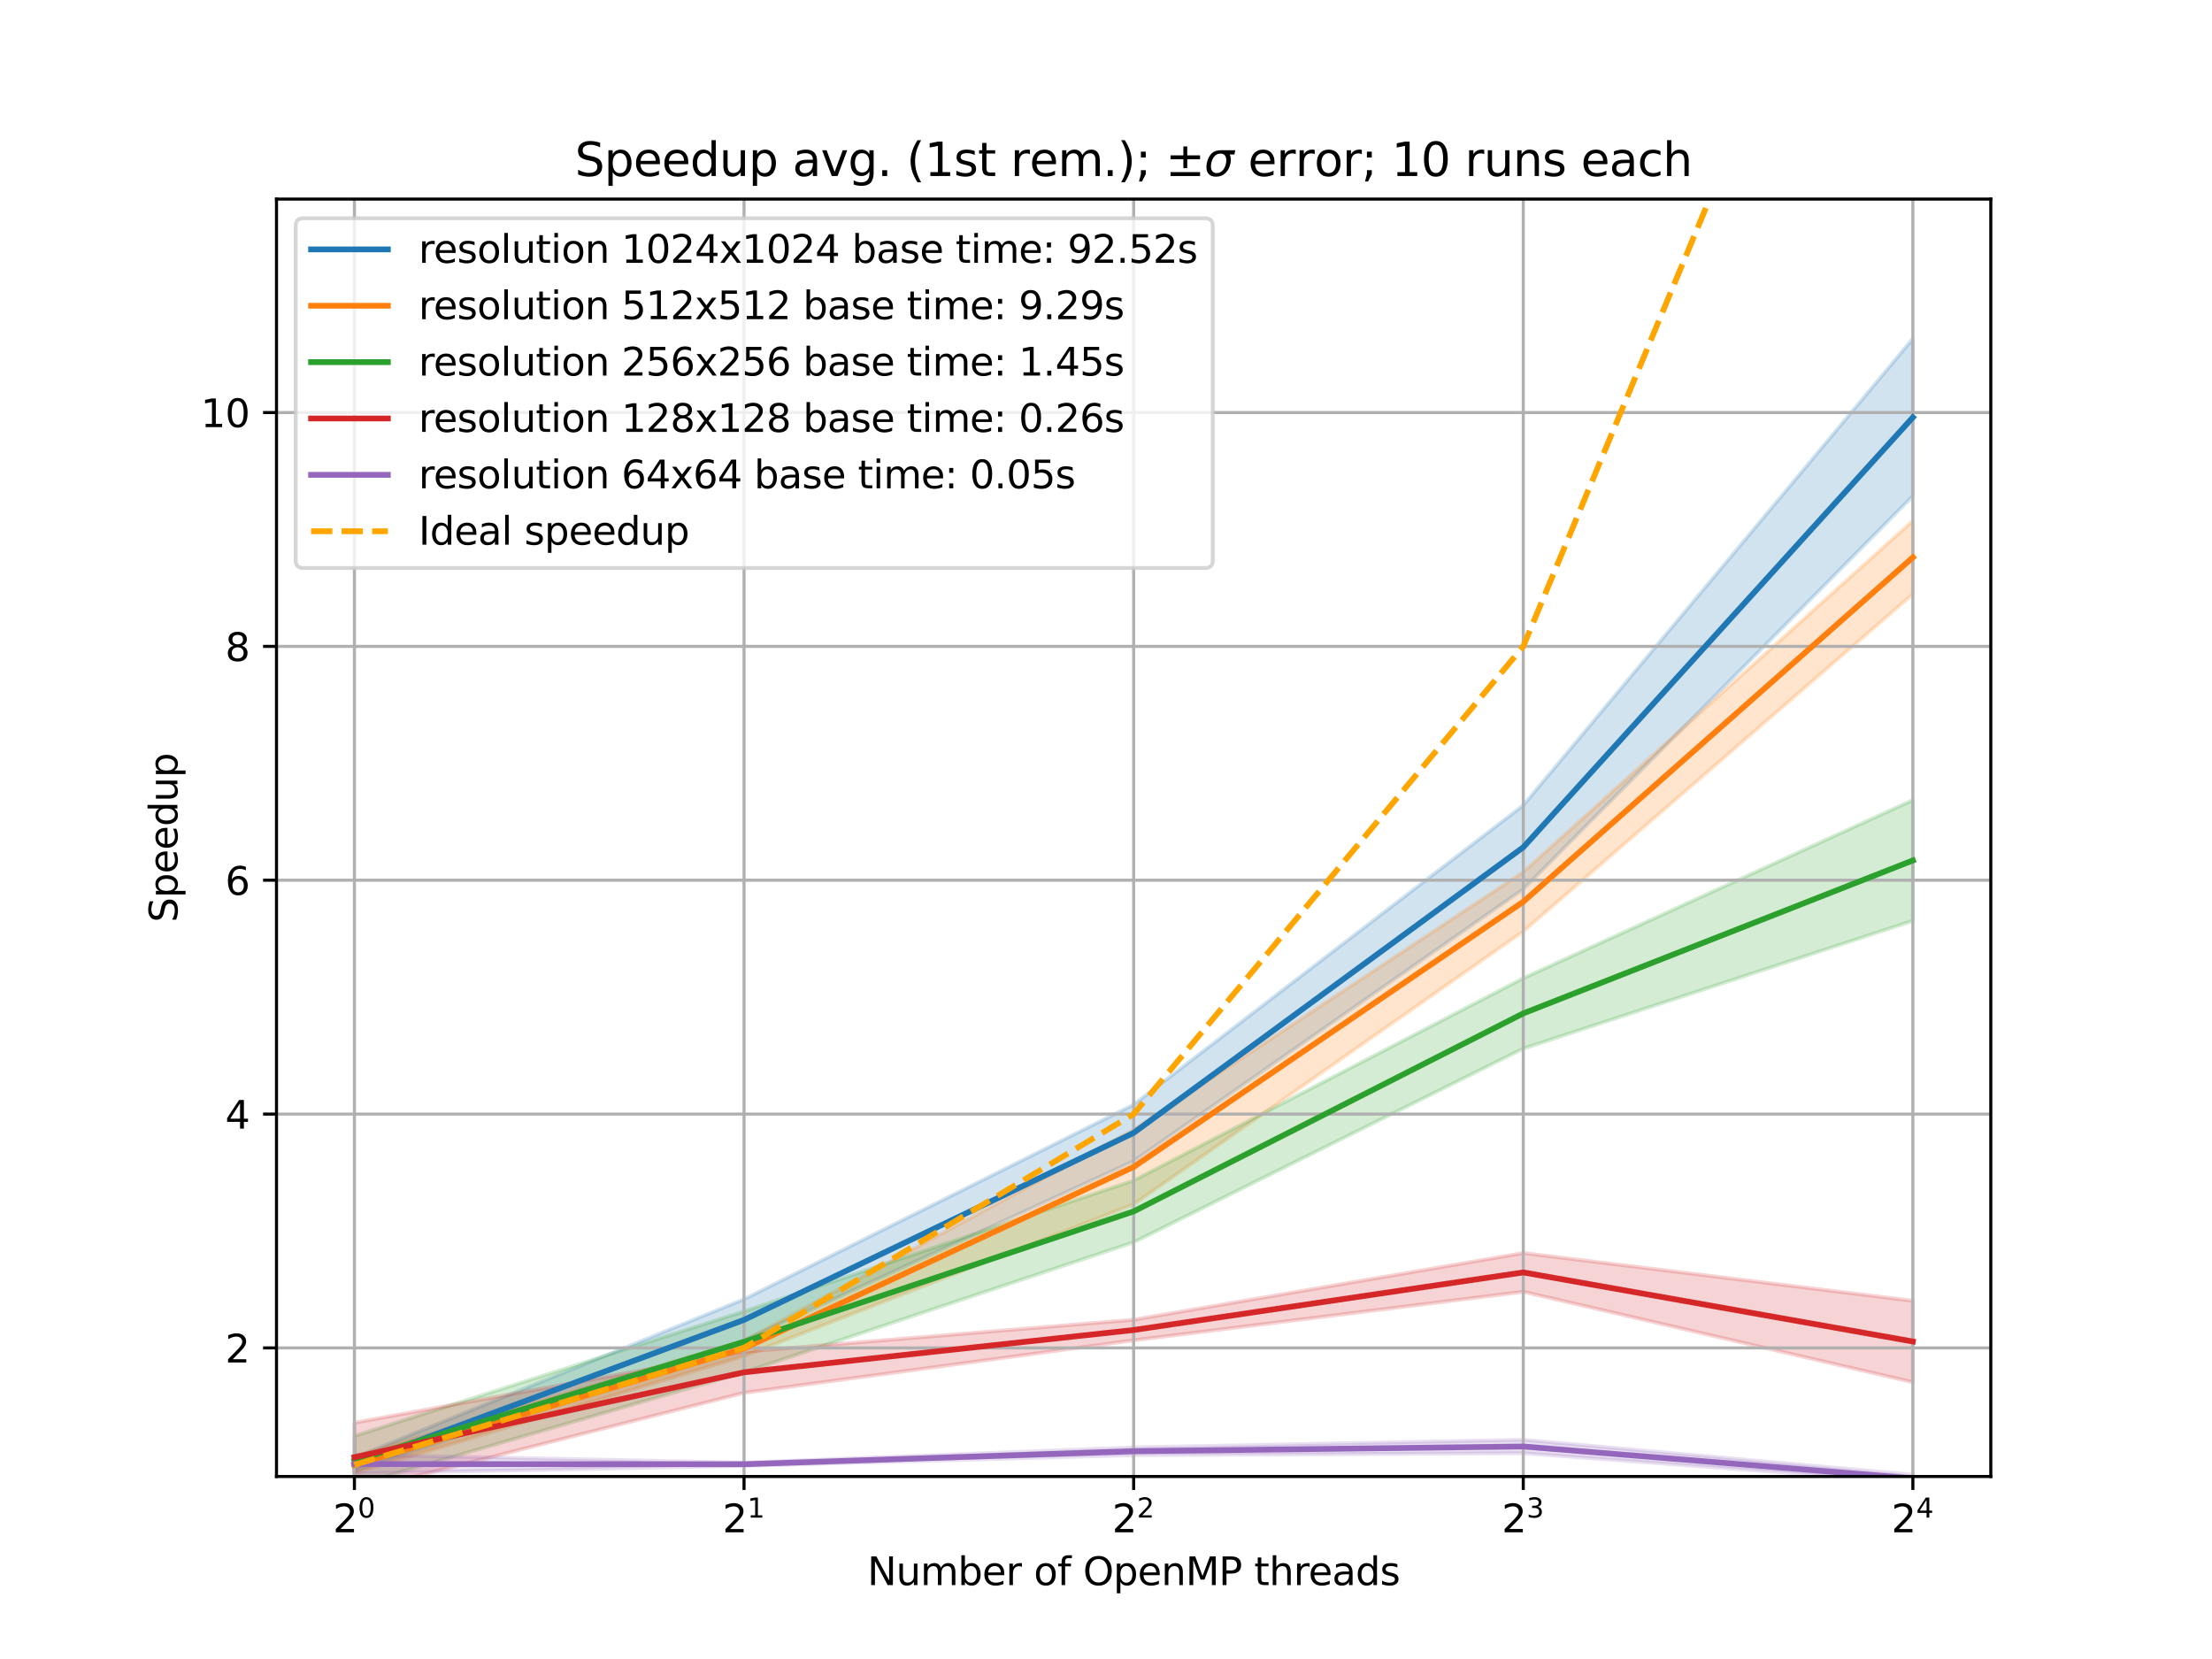 <?xml version="1.0" encoding="utf-8" standalone="no"?>
<!DOCTYPE svg PUBLIC "-//W3C//DTD SVG 1.1//EN"
  "http://www.w3.org/Graphics/SVG/1.1/DTD/svg11.dtd">
<svg xmlns:xlink="http://www.w3.org/1999/xlink" width="576pt" height="432pt" viewBox="0 0 576 432" xmlns="http://www.w3.org/2000/svg" version="1.1">
 <defs>
  <style type="text/css">*{stroke-linejoin: round; stroke-linecap: butt}</style>
 </defs>
 <g id="figure_1">
  <g id="patch_1">
   <path d="M 0 432 
L 576 432 
L 576 0 
L 0 0 
z
" style="fill: #ffffff"/>
  </g>
  <g id="axes_1">
   <g id="patch_2">
    <path d="M 72 384.48 
L 518.4 384.48 
L 518.4 51.84 
L 72 51.84 
z
" style="fill: #ffffff"/>
   </g>
   <g id="PolyCollection_1">
    <defs>
     <path id="m0094fcc109" d="M 92.291 -52.402 
L 92.291 -48.948 
L 193.745 -82.939 
L 295.2 -129.647 
L 396.655 -200.444 
L 498.109 -302.844 
L 498.109 -343.809 
L 498.109 -343.809 
L 396.655 -222.299 
L 295.2 -144.364 
L 193.745 -93.679 
L 92.291 -52.402 
z
" style="stroke: #1f77b4; stroke-opacity: 0.2"/>
    </defs>
    <g clip-path="url(#p07ee99c562)">
     <use xlink:href="#m0094fcc109" x="0" y="432" style="fill: #1f77b4; fill-opacity: 0.2; stroke: #1f77b4; stroke-opacity: 0.2"/>
    </g>
   </g>
   <g id="PolyCollection_2">
    <defs>
     <path id="m2d05395b5a" d="M 92.291 -52.741 
L 92.291 -48.386 
L 193.745 -78.892 
L 295.2 -118.406 
L 396.655 -189.445 
L 498.109 -277.29 
L 498.109 -296.446 
L 498.109 -296.446 
L 396.655 -204.922 
L 295.2 -137.867 
L 193.745 -82.892 
L 92.291 -52.741 
z
" style="stroke: #ff7f0e; stroke-opacity: 0.2"/>
    </defs>
    <g clip-path="url(#p07ee99c562)">
     <use xlink:href="#m2d05395b5a" x="0" y="432" style="fill: #ff7f0e; fill-opacity: 0.2; stroke: #ff7f0e; stroke-opacity: 0.2"/>
    </g>
   </g>
   <g id="PolyCollection_3">
    <defs>
     <path id="m587b6c80f5" d="M 92.291 -58.07 
L 92.291 -45.232 
L 193.745 -74.672 
L 295.2 -108.513 
L 396.655 -158.951 
L 498.109 -192.227 
L 498.109 -223.673 
L 498.109 -223.673 
L 396.655 -177.274 
L 295.2 -124.59 
L 193.745 -90.527 
L 92.291 -58.07 
z
" style="stroke: #2ca02c; stroke-opacity: 0.2"/>
    </defs>
    <g clip-path="url(#p07ee99c562)">
     <use xlink:href="#m587b6c80f5" x="0" y="432" style="fill: #2ca02c; fill-opacity: 0.2; stroke: #2ca02c; stroke-opacity: 0.2"/>
    </g>
   </g>
   <g id="PolyCollection_4">
    <defs>
     <path id="m437c828486" d="M 92.291 -61.529 
L 92.291 -43.555 
L 193.745 -69.305 
L 295.2 -82.992 
L 396.655 -95.623 
L 498.109 -72.07 
L 498.109 -93.278 
L 498.109 -93.278 
L 396.655 -105.714 
L 295.2 -88.348 
L 193.745 -80.011 
L 92.291 -61.529 
z
" style="stroke: #d62728; stroke-opacity: 0.2"/>
    </defs>
    <g clip-path="url(#p07ee99c562)">
     <use xlink:href="#m437c828486" x="0" y="432" style="fill: #d62728; fill-opacity: 0.2; stroke: #d62728; stroke-opacity: 0.2"/>
    </g>
   </g>
   <g id="PolyCollection_5">
    <defs>
     <path id="m199cfd8d45" d="M 92.291 -53.222 
L 92.291 -48.304 
L 193.745 -50.305 
L 295.2 -53.093 
L 396.655 -53.605 
L 498.109 -46.058 
L 498.109 -47.999 
L 498.109 -47.999 
L 396.655 -57.074 
L 295.2 -55.118 
L 193.745 -51.13 
L 92.291 -53.222 
z
" style="stroke: #9467bd; stroke-opacity: 0.2"/>
    </defs>
    <g clip-path="url(#p07ee99c562)">
     <use xlink:href="#m199cfd8d45" x="0" y="432" style="fill: #9467bd; fill-opacity: 0.2; stroke: #9467bd; stroke-opacity: 0.2"/>
    </g>
   </g>
   <g id="matplotlib.axis_1">
    <g id="xtick_1">
     <g id="line2d_1">
      <path d="M 92.291 384.48 
L 92.291 51.84 
" clip-path="url(#p07ee99c562)" style="fill: none; stroke: #b0b0b0; stroke-width: 0.8; stroke-linecap: square"/>
     </g>
     <g id="line2d_2">
      <defs>
       <path id="m488329c666" d="M 0 0 
L 0 3.5 
" style="stroke: #000000; stroke-width: 0.8"/>
      </defs>
      <g>
       <use xlink:href="#m488329c666" x="92.291" y="384.48" style="stroke: #000000; stroke-width: 0.8"/>
      </g>
     </g>
     <g id="text_1">
      <!-- $\mathdefault{2^{0}}$ -->
      <g transform="translate(86.691 399.078) scale(0.1 -0.1)">
       <defs>
        <path id="DejaVuSans-32" d="M 1228 531 
L 3431 531 
L 3431 0 
L 469 0 
L 469 531 
Q 828 903 1448 1529 
Q 2069 2156 2228 2338 
Q 2531 2678 2651 2914 
Q 2772 3150 2772 3378 
Q 2772 3750 2511 3984 
Q 2250 4219 1831 4219 
Q 1534 4219 1204 4116 
Q 875 4013 500 3803 
L 500 4441 
Q 881 4594 1212 4672 
Q 1544 4750 1819 4750 
Q 2544 4750 2975 4387 
Q 3406 4025 3406 3419 
Q 3406 3131 3298 2873 
Q 3191 2616 2906 2266 
Q 2828 2175 2409 1742 
Q 1991 1309 1228 531 
z
" transform="scale(0.016)"/>
        <path id="DejaVuSans-30" d="M 2034 4250 
Q 1547 4250 1301 3770 
Q 1056 3291 1056 2328 
Q 1056 1369 1301 889 
Q 1547 409 2034 409 
Q 2525 409 2770 889 
Q 3016 1369 3016 2328 
Q 3016 3291 2770 3770 
Q 2525 4250 2034 4250 
z
M 2034 4750 
Q 2819 4750 3233 4129 
Q 3647 3509 3647 2328 
Q 3647 1150 3233 529 
Q 2819 -91 2034 -91 
Q 1250 -91 836 529 
Q 422 1150 422 2328 
Q 422 3509 836 4129 
Q 1250 4750 2034 4750 
z
" transform="scale(0.016)"/>
       </defs>
       <use xlink:href="#DejaVuSans-32" transform="translate(0 0.766)"/>
       <use xlink:href="#DejaVuSans-30" transform="translate(64.58 39.047) scale(0.7)"/>
      </g>
     </g>
    </g>
    <g id="xtick_2">
     <g id="line2d_3">
      <path d="M 193.745 384.48 
L 193.745 51.84 
" clip-path="url(#p07ee99c562)" style="fill: none; stroke: #b0b0b0; stroke-width: 0.8; stroke-linecap: square"/>
     </g>
     <g id="line2d_4">
      <g>
       <use xlink:href="#m488329c666" x="193.745" y="384.48" style="stroke: #000000; stroke-width: 0.8"/>
      </g>
     </g>
     <g id="text_2">
      <!-- $\mathdefault{2^{1}}$ -->
      <g transform="translate(188.145 399.078) scale(0.1 -0.1)">
       <defs>
        <path id="DejaVuSans-31" d="M 794 531 
L 1825 531 
L 1825 4091 
L 703 3866 
L 703 4441 
L 1819 4666 
L 2450 4666 
L 2450 531 
L 3481 531 
L 3481 0 
L 794 0 
L 794 531 
z
" transform="scale(0.016)"/>
       </defs>
       <use xlink:href="#DejaVuSans-32" transform="translate(0 0.684)"/>
       <use xlink:href="#DejaVuSans-31" transform="translate(64.58 38.966) scale(0.7)"/>
      </g>
     </g>
    </g>
    <g id="xtick_3">
     <g id="line2d_5">
      <path d="M 295.2 384.48 
L 295.2 51.84 
" clip-path="url(#p07ee99c562)" style="fill: none; stroke: #b0b0b0; stroke-width: 0.8; stroke-linecap: square"/>
     </g>
     <g id="line2d_6">
      <g>
       <use xlink:href="#m488329c666" x="295.2" y="384.48" style="stroke: #000000; stroke-width: 0.8"/>
      </g>
     </g>
     <g id="text_3">
      <!-- $\mathdefault{2^{2}}$ -->
      <g transform="translate(289.6 399.078) scale(0.1 -0.1)">
       <use xlink:href="#DejaVuSans-32" transform="translate(0 0.766)"/>
       <use xlink:href="#DejaVuSans-32" transform="translate(64.58 39.047) scale(0.7)"/>
      </g>
     </g>
    </g>
    <g id="xtick_4">
     <g id="line2d_7">
      <path d="M 396.655 384.48 
L 396.655 51.84 
" clip-path="url(#p07ee99c562)" style="fill: none; stroke: #b0b0b0; stroke-width: 0.8; stroke-linecap: square"/>
     </g>
     <g id="line2d_8">
      <g>
       <use xlink:href="#m488329c666" x="396.655" y="384.48" style="stroke: #000000; stroke-width: 0.8"/>
      </g>
     </g>
     <g id="text_4">
      <!-- $\mathdefault{2^{3}}$ -->
      <g transform="translate(391.055 399.078) scale(0.1 -0.1)">
       <defs>
        <path id="DejaVuSans-33" d="M 2597 2516 
Q 3050 2419 3304 2112 
Q 3559 1806 3559 1356 
Q 3559 666 3084 287 
Q 2609 -91 1734 -91 
Q 1441 -91 1130 -33 
Q 819 25 488 141 
L 488 750 
Q 750 597 1062 519 
Q 1375 441 1716 441 
Q 2309 441 2620 675 
Q 2931 909 2931 1356 
Q 2931 1769 2642 2001 
Q 2353 2234 1838 2234 
L 1294 2234 
L 1294 2753 
L 1863 2753 
Q 2328 2753 2575 2939 
Q 2822 3125 2822 3475 
Q 2822 3834 2567 4026 
Q 2313 4219 1838 4219 
Q 1578 4219 1281 4162 
Q 984 4106 628 3988 
L 628 4550 
Q 988 4650 1302 4700 
Q 1616 4750 1894 4750 
Q 2613 4750 3031 4423 
Q 3450 4097 3450 3541 
Q 3450 3153 3228 2886 
Q 3006 2619 2597 2516 
z
" transform="scale(0.016)"/>
       </defs>
       <use xlink:href="#DejaVuSans-32" transform="translate(0 0.766)"/>
       <use xlink:href="#DejaVuSans-33" transform="translate(64.58 39.047) scale(0.7)"/>
      </g>
     </g>
    </g>
    <g id="xtick_5">
     <g id="line2d_9">
      <path d="M 498.109 384.48 
L 498.109 51.84 
" clip-path="url(#p07ee99c562)" style="fill: none; stroke: #b0b0b0; stroke-width: 0.8; stroke-linecap: square"/>
     </g>
     <g id="line2d_10">
      <g>
       <use xlink:href="#m488329c666" x="498.109" y="384.48" style="stroke: #000000; stroke-width: 0.8"/>
      </g>
     </g>
     <g id="text_5">
      <!-- $\mathdefault{2^{4}}$ -->
      <g transform="translate(492.509 399.078) scale(0.1 -0.1)">
       <defs>
        <path id="DejaVuSans-34" d="M 2419 4116 
L 825 1625 
L 2419 1625 
L 2419 4116 
z
M 2253 4666 
L 3047 4666 
L 3047 1625 
L 3713 1625 
L 3713 1100 
L 3047 1100 
L 3047 0 
L 2419 0 
L 2419 1100 
L 313 1100 
L 313 1709 
L 2253 4666 
z
" transform="scale(0.016)"/>
       </defs>
       <use xlink:href="#DejaVuSans-32" transform="translate(0 0.684)"/>
       <use xlink:href="#DejaVuSans-34" transform="translate(64.58 38.966) scale(0.7)"/>
      </g>
     </g>
    </g>
    <g id="text_6">
     <!-- Number of OpenMP threads -->
     <g transform="translate(225.852 412.757) scale(0.1 -0.1)">
      <defs>
       <path id="DejaVuSans-4e" d="M 628 4666 
L 1478 4666 
L 3547 763 
L 3547 4666 
L 4159 4666 
L 4159 0 
L 3309 0 
L 1241 3903 
L 1241 0 
L 628 0 
L 628 4666 
z
" transform="scale(0.016)"/>
       <path id="DejaVuSans-75" d="M 544 1381 
L 544 3500 
L 1119 3500 
L 1119 1403 
Q 1119 906 1312 657 
Q 1506 409 1894 409 
Q 2359 409 2629 706 
Q 2900 1003 2900 1516 
L 2900 3500 
L 3475 3500 
L 3475 0 
L 2900 0 
L 2900 538 
Q 2691 219 2414 64 
Q 2138 -91 1772 -91 
Q 1169 -91 856 284 
Q 544 659 544 1381 
z
M 1991 3584 
L 1991 3584 
z
" transform="scale(0.016)"/>
       <path id="DejaVuSans-6d" d="M 3328 2828 
Q 3544 3216 3844 3400 
Q 4144 3584 4550 3584 
Q 5097 3584 5394 3201 
Q 5691 2819 5691 2113 
L 5691 0 
L 5113 0 
L 5113 2094 
Q 5113 2597 4934 2840 
Q 4756 3084 4391 3084 
Q 3944 3084 3684 2787 
Q 3425 2491 3425 1978 
L 3425 0 
L 2847 0 
L 2847 2094 
Q 2847 2600 2669 2842 
Q 2491 3084 2119 3084 
Q 1678 3084 1418 2786 
Q 1159 2488 1159 1978 
L 1159 0 
L 581 0 
L 581 3500 
L 1159 3500 
L 1159 2956 
Q 1356 3278 1631 3431 
Q 1906 3584 2284 3584 
Q 2666 3584 2933 3390 
Q 3200 3197 3328 2828 
z
" transform="scale(0.016)"/>
       <path id="DejaVuSans-62" d="M 3116 1747 
Q 3116 2381 2855 2742 
Q 2594 3103 2138 3103 
Q 1681 3103 1420 2742 
Q 1159 2381 1159 1747 
Q 1159 1113 1420 752 
Q 1681 391 2138 391 
Q 2594 391 2855 752 
Q 3116 1113 3116 1747 
z
M 1159 2969 
Q 1341 3281 1617 3432 
Q 1894 3584 2278 3584 
Q 2916 3584 3314 3078 
Q 3713 2572 3713 1747 
Q 3713 922 3314 415 
Q 2916 -91 2278 -91 
Q 1894 -91 1617 61 
Q 1341 213 1159 525 
L 1159 0 
L 581 0 
L 581 4863 
L 1159 4863 
L 1159 2969 
z
" transform="scale(0.016)"/>
       <path id="DejaVuSans-65" d="M 3597 1894 
L 3597 1613 
L 953 1613 
Q 991 1019 1311 708 
Q 1631 397 2203 397 
Q 2534 397 2845 478 
Q 3156 559 3463 722 
L 3463 178 
Q 3153 47 2828 -22 
Q 2503 -91 2169 -91 
Q 1331 -91 842 396 
Q 353 884 353 1716 
Q 353 2575 817 3079 
Q 1281 3584 2069 3584 
Q 2775 3584 3186 3129 
Q 3597 2675 3597 1894 
z
M 3022 2063 
Q 3016 2534 2758 2815 
Q 2500 3097 2075 3097 
Q 1594 3097 1305 2825 
Q 1016 2553 972 2059 
L 3022 2063 
z
" transform="scale(0.016)"/>
       <path id="DejaVuSans-72" d="M 2631 2963 
Q 2534 3019 2420 3045 
Q 2306 3072 2169 3072 
Q 1681 3072 1420 2755 
Q 1159 2438 1159 1844 
L 1159 0 
L 581 0 
L 581 3500 
L 1159 3500 
L 1159 2956 
Q 1341 3275 1631 3429 
Q 1922 3584 2338 3584 
Q 2397 3584 2469 3576 
Q 2541 3569 2628 3553 
L 2631 2963 
z
" transform="scale(0.016)"/>
       <path id="DejaVuSans-20" transform="scale(0.016)"/>
       <path id="DejaVuSans-6f" d="M 1959 3097 
Q 1497 3097 1228 2736 
Q 959 2375 959 1747 
Q 959 1119 1226 758 
Q 1494 397 1959 397 
Q 2419 397 2687 759 
Q 2956 1122 2956 1747 
Q 2956 2369 2687 2733 
Q 2419 3097 1959 3097 
z
M 1959 3584 
Q 2709 3584 3137 3096 
Q 3566 2609 3566 1747 
Q 3566 888 3137 398 
Q 2709 -91 1959 -91 
Q 1206 -91 779 398 
Q 353 888 353 1747 
Q 353 2609 779 3096 
Q 1206 3584 1959 3584 
z
" transform="scale(0.016)"/>
       <path id="DejaVuSans-66" d="M 2375 4863 
L 2375 4384 
L 1825 4384 
Q 1516 4384 1395 4259 
Q 1275 4134 1275 3809 
L 1275 3500 
L 2222 3500 
L 2222 3053 
L 1275 3053 
L 1275 0 
L 697 0 
L 697 3053 
L 147 3053 
L 147 3500 
L 697 3500 
L 697 3744 
Q 697 4328 969 4595 
Q 1241 4863 1831 4863 
L 2375 4863 
z
" transform="scale(0.016)"/>
       <path id="DejaVuSans-4f" d="M 2522 4238 
Q 1834 4238 1429 3725 
Q 1025 3213 1025 2328 
Q 1025 1447 1429 934 
Q 1834 422 2522 422 
Q 3209 422 3611 934 
Q 4013 1447 4013 2328 
Q 4013 3213 3611 3725 
Q 3209 4238 2522 4238 
z
M 2522 4750 
Q 3503 4750 4090 4092 
Q 4678 3434 4678 2328 
Q 4678 1225 4090 567 
Q 3503 -91 2522 -91 
Q 1538 -91 948 565 
Q 359 1222 359 2328 
Q 359 3434 948 4092 
Q 1538 4750 2522 4750 
z
" transform="scale(0.016)"/>
       <path id="DejaVuSans-70" d="M 1159 525 
L 1159 -1331 
L 581 -1331 
L 581 3500 
L 1159 3500 
L 1159 2969 
Q 1341 3281 1617 3432 
Q 1894 3584 2278 3584 
Q 2916 3584 3314 3078 
Q 3713 2572 3713 1747 
Q 3713 922 3314 415 
Q 2916 -91 2278 -91 
Q 1894 -91 1617 61 
Q 1341 213 1159 525 
z
M 3116 1747 
Q 3116 2381 2855 2742 
Q 2594 3103 2138 3103 
Q 1681 3103 1420 2742 
Q 1159 2381 1159 1747 
Q 1159 1113 1420 752 
Q 1681 391 2138 391 
Q 2594 391 2855 752 
Q 3116 1113 3116 1747 
z
" transform="scale(0.016)"/>
       <path id="DejaVuSans-6e" d="M 3513 2113 
L 3513 0 
L 2938 0 
L 2938 2094 
Q 2938 2591 2744 2837 
Q 2550 3084 2163 3084 
Q 1697 3084 1428 2787 
Q 1159 2491 1159 1978 
L 1159 0 
L 581 0 
L 581 3500 
L 1159 3500 
L 1159 2956 
Q 1366 3272 1645 3428 
Q 1925 3584 2291 3584 
Q 2894 3584 3203 3211 
Q 3513 2838 3513 2113 
z
" transform="scale(0.016)"/>
       <path id="DejaVuSans-4d" d="M 628 4666 
L 1569 4666 
L 2759 1491 
L 3956 4666 
L 4897 4666 
L 4897 0 
L 4281 0 
L 4281 4097 
L 3078 897 
L 2444 897 
L 1241 4097 
L 1241 0 
L 628 0 
L 628 4666 
z
" transform="scale(0.016)"/>
       <path id="DejaVuSans-50" d="M 1259 4147 
L 1259 2394 
L 2053 2394 
Q 2494 2394 2734 2622 
Q 2975 2850 2975 3272 
Q 2975 3691 2734 3919 
Q 2494 4147 2053 4147 
L 1259 4147 
z
M 628 4666 
L 2053 4666 
Q 2838 4666 3239 4311 
Q 3641 3956 3641 3272 
Q 3641 2581 3239 2228 
Q 2838 1875 2053 1875 
L 1259 1875 
L 1259 0 
L 628 0 
L 628 4666 
z
" transform="scale(0.016)"/>
       <path id="DejaVuSans-74" d="M 1172 4494 
L 1172 3500 
L 2356 3500 
L 2356 3053 
L 1172 3053 
L 1172 1153 
Q 1172 725 1289 603 
Q 1406 481 1766 481 
L 2356 481 
L 2356 0 
L 1766 0 
Q 1100 0 847 248 
Q 594 497 594 1153 
L 594 3053 
L 172 3053 
L 172 3500 
L 594 3500 
L 594 4494 
L 1172 4494 
z
" transform="scale(0.016)"/>
       <path id="DejaVuSans-68" d="M 3513 2113 
L 3513 0 
L 2938 0 
L 2938 2094 
Q 2938 2591 2744 2837 
Q 2550 3084 2163 3084 
Q 1697 3084 1428 2787 
Q 1159 2491 1159 1978 
L 1159 0 
L 581 0 
L 581 4863 
L 1159 4863 
L 1159 2956 
Q 1366 3272 1645 3428 
Q 1925 3584 2291 3584 
Q 2894 3584 3203 3211 
Q 3513 2838 3513 2113 
z
" transform="scale(0.016)"/>
       <path id="DejaVuSans-61" d="M 2194 1759 
Q 1497 1759 1228 1600 
Q 959 1441 959 1056 
Q 959 750 1161 570 
Q 1363 391 1709 391 
Q 2188 391 2477 730 
Q 2766 1069 2766 1631 
L 2766 1759 
L 2194 1759 
z
M 3341 1997 
L 3341 0 
L 2766 0 
L 2766 531 
Q 2569 213 2275 61 
Q 1981 -91 1556 -91 
Q 1019 -91 701 211 
Q 384 513 384 1019 
Q 384 1609 779 1909 
Q 1175 2209 1959 2209 
L 2766 2209 
L 2766 2266 
Q 2766 2663 2505 2880 
Q 2244 3097 1772 3097 
Q 1472 3097 1187 3025 
Q 903 2953 641 2809 
L 641 3341 
Q 956 3463 1253 3523 
Q 1550 3584 1831 3584 
Q 2591 3584 2966 3190 
Q 3341 2797 3341 1997 
z
" transform="scale(0.016)"/>
       <path id="DejaVuSans-64" d="M 2906 2969 
L 2906 4863 
L 3481 4863 
L 3481 0 
L 2906 0 
L 2906 525 
Q 2725 213 2448 61 
Q 2172 -91 1784 -91 
Q 1150 -91 751 415 
Q 353 922 353 1747 
Q 353 2572 751 3078 
Q 1150 3584 1784 3584 
Q 2172 3584 2448 3432 
Q 2725 3281 2906 2969 
z
M 947 1747 
Q 947 1113 1208 752 
Q 1469 391 1925 391 
Q 2381 391 2643 752 
Q 2906 1113 2906 1747 
Q 2906 2381 2643 2742 
Q 2381 3103 1925 3103 
Q 1469 3103 1208 2742 
Q 947 2381 947 1747 
z
" transform="scale(0.016)"/>
       <path id="DejaVuSans-73" d="M 2834 3397 
L 2834 2853 
Q 2591 2978 2328 3040 
Q 2066 3103 1784 3103 
Q 1356 3103 1142 2972 
Q 928 2841 928 2578 
Q 928 2378 1081 2264 
Q 1234 2150 1697 2047 
L 1894 2003 
Q 2506 1872 2764 1633 
Q 3022 1394 3022 966 
Q 3022 478 2636 193 
Q 2250 -91 1575 -91 
Q 1294 -91 989 -36 
Q 684 19 347 128 
L 347 722 
Q 666 556 975 473 
Q 1284 391 1588 391 
Q 1994 391 2212 530 
Q 2431 669 2431 922 
Q 2431 1156 2273 1281 
Q 2116 1406 1581 1522 
L 1381 1569 
Q 847 1681 609 1914 
Q 372 2147 372 2553 
Q 372 3047 722 3315 
Q 1072 3584 1716 3584 
Q 2034 3584 2315 3537 
Q 2597 3491 2834 3397 
z
" transform="scale(0.016)"/>
      </defs>
      <use xlink:href="#DejaVuSans-4e"/>
      <use xlink:href="#DejaVuSans-75" x="74.805"/>
      <use xlink:href="#DejaVuSans-6d" x="138.184"/>
      <use xlink:href="#DejaVuSans-62" x="235.596"/>
      <use xlink:href="#DejaVuSans-65" x="299.072"/>
      <use xlink:href="#DejaVuSans-72" x="360.596"/>
      <use xlink:href="#DejaVuSans-20" x="401.709"/>
      <use xlink:href="#DejaVuSans-6f" x="433.496"/>
      <use xlink:href="#DejaVuSans-66" x="494.678"/>
      <use xlink:href="#DejaVuSans-20" x="529.883"/>
      <use xlink:href="#DejaVuSans-4f" x="561.67"/>
      <use xlink:href="#DejaVuSans-70" x="640.381"/>
      <use xlink:href="#DejaVuSans-65" x="703.857"/>
      <use xlink:href="#DejaVuSans-6e" x="765.381"/>
      <use xlink:href="#DejaVuSans-4d" x="828.76"/>
      <use xlink:href="#DejaVuSans-50" x="915.039"/>
      <use xlink:href="#DejaVuSans-20" x="975.342"/>
      <use xlink:href="#DejaVuSans-74" x="1007.129"/>
      <use xlink:href="#DejaVuSans-68" x="1046.338"/>
      <use xlink:href="#DejaVuSans-72" x="1109.717"/>
      <use xlink:href="#DejaVuSans-65" x="1148.58"/>
      <use xlink:href="#DejaVuSans-61" x="1210.104"/>
      <use xlink:href="#DejaVuSans-64" x="1271.383"/>
      <use xlink:href="#DejaVuSans-73" x="1334.859"/>
     </g>
    </g>
   </g>
   <g id="matplotlib.axis_2">
    <g id="ytick_1">
     <g id="line2d_11">
      <path d="M 72 350.99 
L 518.4 350.99 
" clip-path="url(#p07ee99c562)" style="fill: none; stroke: #b0b0b0; stroke-width: 0.8; stroke-linecap: square"/>
     </g>
     <g id="line2d_12">
      <defs>
       <path id="me200291a40" d="M 0 0 
L -3.5 0 
" style="stroke: #000000; stroke-width: 0.8"/>
      </defs>
      <g>
       <use xlink:href="#me200291a40" x="72" y="350.99" style="stroke: #000000; stroke-width: 0.8"/>
      </g>
     </g>
     <g id="text_7">
      <!-- 2 -->
      <g transform="translate(58.638 354.789) scale(0.1 -0.1)">
       <use xlink:href="#DejaVuSans-32"/>
      </g>
     </g>
    </g>
    <g id="ytick_2">
     <g id="line2d_13">
      <path d="M 72 290.099 
L 518.4 290.099 
" clip-path="url(#p07ee99c562)" style="fill: none; stroke: #b0b0b0; stroke-width: 0.8; stroke-linecap: square"/>
     </g>
     <g id="line2d_14">
      <g>
       <use xlink:href="#me200291a40" x="72" y="290.099" style="stroke: #000000; stroke-width: 0.8"/>
      </g>
     </g>
     <g id="text_8">
      <!-- 4 -->
      <g transform="translate(58.638 293.898) scale(0.1 -0.1)">
       <use xlink:href="#DejaVuSans-34"/>
      </g>
     </g>
    </g>
    <g id="ytick_3">
     <g id="line2d_15">
      <path d="M 72 229.208 
L 518.4 229.208 
" clip-path="url(#p07ee99c562)" style="fill: none; stroke: #b0b0b0; stroke-width: 0.8; stroke-linecap: square"/>
     </g>
     <g id="line2d_16">
      <g>
       <use xlink:href="#me200291a40" x="72" y="229.208" style="stroke: #000000; stroke-width: 0.8"/>
      </g>
     </g>
     <g id="text_9">
      <!-- 6 -->
      <g transform="translate(58.638 233.008) scale(0.1 -0.1)">
       <defs>
        <path id="DejaVuSans-36" d="M 2113 2584 
Q 1688 2584 1439 2293 
Q 1191 2003 1191 1497 
Q 1191 994 1439 701 
Q 1688 409 2113 409 
Q 2538 409 2786 701 
Q 3034 994 3034 1497 
Q 3034 2003 2786 2293 
Q 2538 2584 2113 2584 
z
M 3366 4563 
L 3366 3988 
Q 3128 4100 2886 4159 
Q 2644 4219 2406 4219 
Q 1781 4219 1451 3797 
Q 1122 3375 1075 2522 
Q 1259 2794 1537 2939 
Q 1816 3084 2150 3084 
Q 2853 3084 3261 2657 
Q 3669 2231 3669 1497 
Q 3669 778 3244 343 
Q 2819 -91 2113 -91 
Q 1303 -91 875 529 
Q 447 1150 447 2328 
Q 447 3434 972 4092 
Q 1497 4750 2381 4750 
Q 2619 4750 2861 4703 
Q 3103 4656 3366 4563 
z
" transform="scale(0.016)"/>
       </defs>
       <use xlink:href="#DejaVuSans-36"/>
      </g>
     </g>
    </g>
    <g id="ytick_4">
     <g id="line2d_17">
      <path d="M 72 168.318 
L 518.4 168.318 
" clip-path="url(#p07ee99c562)" style="fill: none; stroke: #b0b0b0; stroke-width: 0.8; stroke-linecap: square"/>
     </g>
     <g id="line2d_18">
      <g>
       <use xlink:href="#me200291a40" x="72" y="168.318" style="stroke: #000000; stroke-width: 0.8"/>
      </g>
     </g>
     <g id="text_10">
      <!-- 8 -->
      <g transform="translate(58.638 172.117) scale(0.1 -0.1)">
       <defs>
        <path id="DejaVuSans-38" d="M 2034 2216 
Q 1584 2216 1326 1975 
Q 1069 1734 1069 1313 
Q 1069 891 1326 650 
Q 1584 409 2034 409 
Q 2484 409 2743 651 
Q 3003 894 3003 1313 
Q 3003 1734 2745 1975 
Q 2488 2216 2034 2216 
z
M 1403 2484 
Q 997 2584 770 2862 
Q 544 3141 544 3541 
Q 544 4100 942 4425 
Q 1341 4750 2034 4750 
Q 2731 4750 3128 4425 
Q 3525 4100 3525 3541 
Q 3525 3141 3298 2862 
Q 3072 2584 2669 2484 
Q 3125 2378 3379 2068 
Q 3634 1759 3634 1313 
Q 3634 634 3220 271 
Q 2806 -91 2034 -91 
Q 1263 -91 848 271 
Q 434 634 434 1313 
Q 434 1759 690 2068 
Q 947 2378 1403 2484 
z
M 1172 3481 
Q 1172 3119 1398 2916 
Q 1625 2713 2034 2713 
Q 2441 2713 2670 2916 
Q 2900 3119 2900 3481 
Q 2900 3844 2670 4047 
Q 2441 4250 2034 4250 
Q 1625 4250 1398 4047 
Q 1172 3844 1172 3481 
z
" transform="scale(0.016)"/>
       </defs>
       <use xlink:href="#DejaVuSans-38"/>
      </g>
     </g>
    </g>
    <g id="ytick_5">
     <g id="line2d_19">
      <path d="M 72 107.427 
L 518.4 107.427 
" clip-path="url(#p07ee99c562)" style="fill: none; stroke: #b0b0b0; stroke-width: 0.8; stroke-linecap: square"/>
     </g>
     <g id="line2d_20">
      <g>
       <use xlink:href="#me200291a40" x="72" y="107.427" style="stroke: #000000; stroke-width: 0.8"/>
      </g>
     </g>
     <g id="text_11">
      <!-- 10 -->
      <g transform="translate(52.275 111.226) scale(0.1 -0.1)">
       <use xlink:href="#DejaVuSans-31"/>
       <use xlink:href="#DejaVuSans-30" x="63.623"/>
      </g>
     </g>
    </g>
    <g id="text_12">
     <!-- Speedup -->
     <g transform="translate(46.195 240.179) rotate(-90) scale(0.1 -0.1)">
      <defs>
       <path id="DejaVuSans-53" d="M 3425 4513 
L 3425 3897 
Q 3066 4069 2747 4153 
Q 2428 4238 2131 4238 
Q 1616 4238 1336 4038 
Q 1056 3838 1056 3469 
Q 1056 3159 1242 3001 
Q 1428 2844 1947 2747 
L 2328 2669 
Q 3034 2534 3370 2195 
Q 3706 1856 3706 1288 
Q 3706 609 3251 259 
Q 2797 -91 1919 -91 
Q 1588 -91 1214 -16 
Q 841 59 441 206 
L 441 856 
Q 825 641 1194 531 
Q 1563 422 1919 422 
Q 2459 422 2753 634 
Q 3047 847 3047 1241 
Q 3047 1584 2836 1778 
Q 2625 1972 2144 2069 
L 1759 2144 
Q 1053 2284 737 2584 
Q 422 2884 422 3419 
Q 422 4038 858 4394 
Q 1294 4750 2059 4750 
Q 2388 4750 2728 4690 
Q 3069 4631 3425 4513 
z
" transform="scale(0.016)"/>
      </defs>
      <use xlink:href="#DejaVuSans-53"/>
      <use xlink:href="#DejaVuSans-70" x="63.477"/>
      <use xlink:href="#DejaVuSans-65" x="126.953"/>
      <use xlink:href="#DejaVuSans-65" x="188.477"/>
      <use xlink:href="#DejaVuSans-64" x="250"/>
      <use xlink:href="#DejaVuSans-75" x="313.477"/>
      <use xlink:href="#DejaVuSans-70" x="376.855"/>
     </g>
    </g>
   </g>
   <g id="line2d_21">
    <path d="M 92.291 381.325 
L 193.745 343.691 
L 295.2 294.995 
L 396.655 220.629 
L 498.109 108.673 
" clip-path="url(#p07ee99c562)" style="fill: none; stroke: #1f77b4; stroke-width: 1.5; stroke-linecap: square"/>
   </g>
   <g id="line2d_22">
    <path d="M 92.291 381.437 
L 193.745 351.108 
L 295.2 303.863 
L 396.655 234.817 
L 498.109 145.132 
" clip-path="url(#p07ee99c562)" style="fill: none; stroke: #ff7f0e; stroke-width: 1.5; stroke-linecap: square"/>
   </g>
   <g id="line2d_23">
    <path d="M 92.291 380.349 
L 193.745 349.4 
L 295.2 315.448 
L 396.655 263.887 
L 498.109 224.05 
" clip-path="url(#p07ee99c562)" style="fill: none; stroke: #2ca02c; stroke-width: 1.5; stroke-linecap: square"/>
   </g>
   <g id="line2d_24">
    <path d="M 92.291 379.458 
L 193.745 357.342 
L 295.2 346.33 
L 396.655 331.332 
L 498.109 349.326 
" clip-path="url(#p07ee99c562)" style="fill: none; stroke: #d62728; stroke-width: 1.5; stroke-linecap: square"/>
   </g>
   <g id="line2d_25">
    <path d="M 92.291 381.237 
L 193.745 381.282 
L 295.2 377.894 
L 396.655 376.661 
L 498.109 384.971 
" clip-path="url(#p07ee99c562)" style="fill: none; stroke: #9467bd; stroke-width: 1.5; stroke-linecap: square"/>
   </g>
   <g id="line2d_26">
    <path d="M 92.291 381.435 
L 193.745 350.99 
L 295.2 290.099 
L 396.655 168.318 
L 467.183 -1 
" clip-path="url(#p07ee99c562)" style="fill: none; stroke-dasharray: 5.55,2.4; stroke-dashoffset: 0; stroke: #ffa500; stroke-width: 1.5"/>
   </g>
   <g id="patch_3">
    <path d="M 72 384.48 
L 72 51.84 
" style="fill: none; stroke: #000000; stroke-width: 0.8; stroke-linejoin: miter; stroke-linecap: square"/>
   </g>
   <g id="patch_4">
    <path d="M 518.4 384.48 
L 518.4 51.84 
" style="fill: none; stroke: #000000; stroke-width: 0.8; stroke-linejoin: miter; stroke-linecap: square"/>
   </g>
   <g id="patch_5">
    <path d="M 72 384.48 
L 518.4 384.48 
" style="fill: none; stroke: #000000; stroke-width: 0.8; stroke-linejoin: miter; stroke-linecap: square"/>
   </g>
   <g id="patch_6">
    <path d="M 72 51.84 
L 518.4 51.84 
" style="fill: none; stroke: #000000; stroke-width: 0.8; stroke-linejoin: miter; stroke-linecap: square"/>
   </g>
   <g id="text_13">
    <!-- Speedup avg. (1st rem.); $\pm\sigma$ error; 10 runs each -->
    <g transform="translate(149.7 45.84) scale(0.12 -0.12)">
     <defs>
      <path id="DejaVuSans-76" d="M 191 3500 
L 800 3500 
L 1894 563 
L 2988 3500 
L 3597 3500 
L 2284 0 
L 1503 0 
L 191 3500 
z
" transform="scale(0.016)"/>
      <path id="DejaVuSans-67" d="M 2906 1791 
Q 2906 2416 2648 2759 
Q 2391 3103 1925 3103 
Q 1463 3103 1205 2759 
Q 947 2416 947 1791 
Q 947 1169 1205 825 
Q 1463 481 1925 481 
Q 2391 481 2648 825 
Q 2906 1169 2906 1791 
z
M 3481 434 
Q 3481 -459 3084 -895 
Q 2688 -1331 1869 -1331 
Q 1566 -1331 1297 -1286 
Q 1028 -1241 775 -1147 
L 775 -588 
Q 1028 -725 1275 -790 
Q 1522 -856 1778 -856 
Q 2344 -856 2625 -561 
Q 2906 -266 2906 331 
L 2906 616 
Q 2728 306 2450 153 
Q 2172 0 1784 0 
Q 1141 0 747 490 
Q 353 981 353 1791 
Q 353 2603 747 3093 
Q 1141 3584 1784 3584 
Q 2172 3584 2450 3431 
Q 2728 3278 2906 2969 
L 2906 3500 
L 3481 3500 
L 3481 434 
z
" transform="scale(0.016)"/>
      <path id="DejaVuSans-2e" d="M 684 794 
L 1344 794 
L 1344 0 
L 684 0 
L 684 794 
z
" transform="scale(0.016)"/>
      <path id="DejaVuSans-28" d="M 1984 4856 
Q 1566 4138 1362 3434 
Q 1159 2731 1159 2009 
Q 1159 1288 1364 580 
Q 1569 -128 1984 -844 
L 1484 -844 
Q 1016 -109 783 600 
Q 550 1309 550 2009 
Q 550 2706 781 3412 
Q 1013 4119 1484 4856 
L 1984 4856 
z
" transform="scale(0.016)"/>
      <path id="DejaVuSans-29" d="M 513 4856 
L 1013 4856 
Q 1481 4119 1714 3412 
Q 1947 2706 1947 2009 
Q 1947 1309 1714 600 
Q 1481 -109 1013 -844 
L 513 -844 
Q 928 -128 1133 580 
Q 1338 1288 1338 2009 
Q 1338 2731 1133 3434 
Q 928 4138 513 4856 
z
" transform="scale(0.016)"/>
      <path id="DejaVuSans-3b" d="M 750 3309 
L 1409 3309 
L 1409 2516 
L 750 2516 
L 750 3309 
z
M 750 794 
L 1409 794 
L 1409 256 
L 897 -744 
L 494 -744 
L 750 256 
L 750 794 
z
" transform="scale(0.016)"/>
      <path id="DejaVuSans-b1" d="M 2944 4013 
L 2944 2803 
L 4684 2803 
L 4684 2272 
L 2944 2272 
L 2944 1063 
L 2419 1063 
L 2419 2272 
L 678 2272 
L 678 2803 
L 2419 2803 
L 2419 4013 
L 2944 4013 
z
M 678 531 
L 4684 531 
L 4684 0 
L 678 0 
L 678 531 
z
" transform="scale(0.016)"/>
      <path id="DejaVuSans-Oblique-3c3" d="M 2219 3044 
Q 1744 3044 1422 2700 
Q 1081 2341 969 1747 
Q 844 1119 1044 756 
Q 1241 397 1706 397 
Q 2166 397 2503 759 
Q 2844 1122 2966 1747 
Q 3075 2319 2881 2700 
Q 2700 3044 2219 3044 
z
M 2309 3503 
L 4219 3500 
L 4106 2925 
L 3463 2925 
Q 3706 2438 3575 1747 
Q 3406 888 2884 400 
Q 2359 -91 1609 -91 
Q 856 -91 525 400 
Q 194 888 363 1747 
Q 528 2609 1050 3097 
Q 1484 3503 2309 3503 
z
" transform="scale(0.016)"/>
      <path id="DejaVuSans-63" d="M 3122 3366 
L 3122 2828 
Q 2878 2963 2633 3030 
Q 2388 3097 2138 3097 
Q 1578 3097 1268 2742 
Q 959 2388 959 1747 
Q 959 1106 1268 751 
Q 1578 397 2138 397 
Q 2388 397 2633 464 
Q 2878 531 3122 666 
L 3122 134 
Q 2881 22 2623 -34 
Q 2366 -91 2075 -91 
Q 1284 -91 818 406 
Q 353 903 353 1747 
Q 353 2603 823 3093 
Q 1294 3584 2113 3584 
Q 2378 3584 2631 3529 
Q 2884 3475 3122 3366 
z
" transform="scale(0.016)"/>
     </defs>
     <use xlink:href="#DejaVuSans-53" transform="translate(0 0.016)"/>
     <use xlink:href="#DejaVuSans-70" transform="translate(63.477 0.016)"/>
     <use xlink:href="#DejaVuSans-65" transform="translate(126.953 0.016)"/>
     <use xlink:href="#DejaVuSans-65" transform="translate(188.477 0.016)"/>
     <use xlink:href="#DejaVuSans-64" transform="translate(250 0.016)"/>
     <use xlink:href="#DejaVuSans-75" transform="translate(313.477 0.016)"/>
     <use xlink:href="#DejaVuSans-70" transform="translate(376.855 0.016)"/>
     <use xlink:href="#DejaVuSans-20" transform="translate(440.332 0.016)"/>
     <use xlink:href="#DejaVuSans-61" transform="translate(472.119 0.016)"/>
     <use xlink:href="#DejaVuSans-76" transform="translate(533.398 0.016)"/>
     <use xlink:href="#DejaVuSans-67" transform="translate(592.578 0.016)"/>
     <use xlink:href="#DejaVuSans-2e" transform="translate(656.055 0.016)"/>
     <use xlink:href="#DejaVuSans-20" transform="translate(687.842 0.016)"/>
     <use xlink:href="#DejaVuSans-28" transform="translate(719.629 0.016)"/>
     <use xlink:href="#DejaVuSans-31" transform="translate(758.643 0.016)"/>
     <use xlink:href="#DejaVuSans-73" transform="translate(822.266 0.016)"/>
     <use xlink:href="#DejaVuSans-74" transform="translate(874.365 0.016)"/>
     <use xlink:href="#DejaVuSans-20" transform="translate(913.574 0.016)"/>
     <use xlink:href="#DejaVuSans-72" transform="translate(945.361 0.016)"/>
     <use xlink:href="#DejaVuSans-65" transform="translate(986.475 0.016)"/>
     <use xlink:href="#DejaVuSans-6d" transform="translate(1047.998 0.016)"/>
     <use xlink:href="#DejaVuSans-2e" transform="translate(1145.41 0.016)"/>
     <use xlink:href="#DejaVuSans-29" transform="translate(1177.197 0.016)"/>
     <use xlink:href="#DejaVuSans-3b" transform="translate(1216.211 0.016)"/>
     <use xlink:href="#DejaVuSans-20" transform="translate(1249.902 0.016)"/>
     <use xlink:href="#DejaVuSans-b1" transform="translate(1281.689 0.016)"/>
     <use xlink:href="#DejaVuSans-Oblique-3c3" transform="translate(1365.479 0.016)"/>
     <use xlink:href="#DejaVuSans-20" transform="translate(1428.857 0.016)"/>
     <use xlink:href="#DejaVuSans-65" transform="translate(1460.645 0.016)"/>
     <use xlink:href="#DejaVuSans-72" transform="translate(1522.168 0.016)"/>
     <use xlink:href="#DejaVuSans-72" transform="translate(1563.281 0.016)"/>
     <use xlink:href="#DejaVuSans-6f" transform="translate(1604.395 0.016)"/>
     <use xlink:href="#DejaVuSans-72" transform="translate(1665.576 0.016)"/>
     <use xlink:href="#DejaVuSans-3b" transform="translate(1706.689 0.016)"/>
     <use xlink:href="#DejaVuSans-20" transform="translate(1740.381 0.016)"/>
     <use xlink:href="#DejaVuSans-31" transform="translate(1772.168 0.016)"/>
     <use xlink:href="#DejaVuSans-30" transform="translate(1835.791 0.016)"/>
     <use xlink:href="#DejaVuSans-20" transform="translate(1899.414 0.016)"/>
     <use xlink:href="#DejaVuSans-72" transform="translate(1931.201 0.016)"/>
     <use xlink:href="#DejaVuSans-75" transform="translate(1972.314 0.016)"/>
     <use xlink:href="#DejaVuSans-6e" transform="translate(2035.693 0.016)"/>
     <use xlink:href="#DejaVuSans-73" transform="translate(2099.072 0.016)"/>
     <use xlink:href="#DejaVuSans-20" transform="translate(2151.172 0.016)"/>
     <use xlink:href="#DejaVuSans-65" transform="translate(2182.959 0.016)"/>
     <use xlink:href="#DejaVuSans-61" transform="translate(2244.482 0.016)"/>
     <use xlink:href="#DejaVuSans-63" transform="translate(2305.762 0.016)"/>
     <use xlink:href="#DejaVuSans-68" transform="translate(2360.742 0.016)"/>
    </g>
   </g>
   <g id="legend_1">
    <g id="patch_7">
     <path d="M 79 147.909 
L 313.806 147.909 
Q 315.806 147.909 315.806 145.909 
L 315.806 58.84 
Q 315.806 56.84 313.806 56.84 
L 79 56.84 
Q 77 56.84 77 58.84 
L 77 145.909 
Q 77 147.909 79 147.909 
z
" style="fill: #ffffff; opacity: 0.8; stroke: #cccccc; stroke-linejoin: miter"/>
    </g>
    <g id="line2d_27">
     <path d="M 81 64.938 
L 91 64.938 
L 101 64.938 
" style="fill: none; stroke: #1f77b4; stroke-width: 1.5; stroke-linecap: square"/>
    </g>
    <g id="text_14">
     <!-- resolution 1024x1024 base time: 92.52s -->
     <g transform="translate(109 68.438) scale(0.1 -0.1)">
      <defs>
       <path id="DejaVuSans-6c" d="M 603 4863 
L 1178 4863 
L 1178 0 
L 603 0 
L 603 4863 
z
" transform="scale(0.016)"/>
       <path id="DejaVuSans-69" d="M 603 3500 
L 1178 3500 
L 1178 0 
L 603 0 
L 603 3500 
z
M 603 4863 
L 1178 4863 
L 1178 4134 
L 603 4134 
L 603 4863 
z
" transform="scale(0.016)"/>
       <path id="DejaVuSans-78" d="M 3513 3500 
L 2247 1797 
L 3578 0 
L 2900 0 
L 1881 1375 
L 863 0 
L 184 0 
L 1544 1831 
L 300 3500 
L 978 3500 
L 1906 2253 
L 2834 3500 
L 3513 3500 
z
" transform="scale(0.016)"/>
       <path id="DejaVuSans-3a" d="M 750 794 
L 1409 794 
L 1409 0 
L 750 0 
L 750 794 
z
M 750 3309 
L 1409 3309 
L 1409 2516 
L 750 2516 
L 750 3309 
z
" transform="scale(0.016)"/>
       <path id="DejaVuSans-39" d="M 703 97 
L 703 672 
Q 941 559 1184 500 
Q 1428 441 1663 441 
Q 2288 441 2617 861 
Q 2947 1281 2994 2138 
Q 2813 1869 2534 1725 
Q 2256 1581 1919 1581 
Q 1219 1581 811 2004 
Q 403 2428 403 3163 
Q 403 3881 828 4315 
Q 1253 4750 1959 4750 
Q 2769 4750 3195 4129 
Q 3622 3509 3622 2328 
Q 3622 1225 3098 567 
Q 2575 -91 1691 -91 
Q 1453 -91 1209 -44 
Q 966 3 703 97 
z
M 1959 2075 
Q 2384 2075 2632 2365 
Q 2881 2656 2881 3163 
Q 2881 3666 2632 3958 
Q 2384 4250 1959 4250 
Q 1534 4250 1286 3958 
Q 1038 3666 1038 3163 
Q 1038 2656 1286 2365 
Q 1534 2075 1959 2075 
z
" transform="scale(0.016)"/>
       <path id="DejaVuSans-35" d="M 691 4666 
L 3169 4666 
L 3169 4134 
L 1269 4134 
L 1269 2991 
Q 1406 3038 1543 3061 
Q 1681 3084 1819 3084 
Q 2600 3084 3056 2656 
Q 3513 2228 3513 1497 
Q 3513 744 3044 326 
Q 2575 -91 1722 -91 
Q 1428 -91 1123 -41 
Q 819 9 494 109 
L 494 744 
Q 775 591 1075 516 
Q 1375 441 1709 441 
Q 2250 441 2565 725 
Q 2881 1009 2881 1497 
Q 2881 1984 2565 2268 
Q 2250 2553 1709 2553 
Q 1456 2553 1204 2497 
Q 953 2441 691 2322 
L 691 4666 
z
" transform="scale(0.016)"/>
      </defs>
      <use xlink:href="#DejaVuSans-72"/>
      <use xlink:href="#DejaVuSans-65" x="38.863"/>
      <use xlink:href="#DejaVuSans-73" x="100.387"/>
      <use xlink:href="#DejaVuSans-6f" x="152.486"/>
      <use xlink:href="#DejaVuSans-6c" x="213.668"/>
      <use xlink:href="#DejaVuSans-75" x="241.451"/>
      <use xlink:href="#DejaVuSans-74" x="304.83"/>
      <use xlink:href="#DejaVuSans-69" x="344.039"/>
      <use xlink:href="#DejaVuSans-6f" x="371.822"/>
      <use xlink:href="#DejaVuSans-6e" x="433.004"/>
      <use xlink:href="#DejaVuSans-20" x="496.383"/>
      <use xlink:href="#DejaVuSans-31" x="528.17"/>
      <use xlink:href="#DejaVuSans-30" x="591.793"/>
      <use xlink:href="#DejaVuSans-32" x="655.416"/>
      <use xlink:href="#DejaVuSans-34" x="719.039"/>
      <use xlink:href="#DejaVuSans-78" x="782.662"/>
      <use xlink:href="#DejaVuSans-31" x="841.842"/>
      <use xlink:href="#DejaVuSans-30" x="905.465"/>
      <use xlink:href="#DejaVuSans-32" x="969.088"/>
      <use xlink:href="#DejaVuSans-34" x="1032.711"/>
      <use xlink:href="#DejaVuSans-20" x="1096.334"/>
      <use xlink:href="#DejaVuSans-62" x="1128.121"/>
      <use xlink:href="#DejaVuSans-61" x="1191.598"/>
      <use xlink:href="#DejaVuSans-73" x="1252.877"/>
      <use xlink:href="#DejaVuSans-65" x="1304.977"/>
      <use xlink:href="#DejaVuSans-20" x="1366.5"/>
      <use xlink:href="#DejaVuSans-74" x="1398.287"/>
      <use xlink:href="#DejaVuSans-69" x="1437.496"/>
      <use xlink:href="#DejaVuSans-6d" x="1465.279"/>
      <use xlink:href="#DejaVuSans-65" x="1562.691"/>
      <use xlink:href="#DejaVuSans-3a" x="1624.215"/>
      <use xlink:href="#DejaVuSans-20" x="1657.906"/>
      <use xlink:href="#DejaVuSans-39" x="1689.693"/>
      <use xlink:href="#DejaVuSans-32" x="1753.316"/>
      <use xlink:href="#DejaVuSans-2e" x="1816.939"/>
      <use xlink:href="#DejaVuSans-35" x="1848.727"/>
      <use xlink:href="#DejaVuSans-32" x="1912.35"/>
      <use xlink:href="#DejaVuSans-73" x="1975.973"/>
     </g>
    </g>
    <g id="line2d_28">
     <path d="M 81 79.617 
L 91 79.617 
L 101 79.617 
" style="fill: none; stroke: #ff7f0e; stroke-width: 1.5; stroke-linecap: square"/>
    </g>
    <g id="text_15">
     <!-- resolution 512x512 base time: 9.29s -->
     <g transform="translate(109 83.117) scale(0.1 -0.1)">
      <use xlink:href="#DejaVuSans-72"/>
      <use xlink:href="#DejaVuSans-65" x="38.863"/>
      <use xlink:href="#DejaVuSans-73" x="100.387"/>
      <use xlink:href="#DejaVuSans-6f" x="152.486"/>
      <use xlink:href="#DejaVuSans-6c" x="213.668"/>
      <use xlink:href="#DejaVuSans-75" x="241.451"/>
      <use xlink:href="#DejaVuSans-74" x="304.83"/>
      <use xlink:href="#DejaVuSans-69" x="344.039"/>
      <use xlink:href="#DejaVuSans-6f" x="371.822"/>
      <use xlink:href="#DejaVuSans-6e" x="433.004"/>
      <use xlink:href="#DejaVuSans-20" x="496.383"/>
      <use xlink:href="#DejaVuSans-35" x="528.17"/>
      <use xlink:href="#DejaVuSans-31" x="591.793"/>
      <use xlink:href="#DejaVuSans-32" x="655.416"/>
      <use xlink:href="#DejaVuSans-78" x="719.039"/>
      <use xlink:href="#DejaVuSans-35" x="778.219"/>
      <use xlink:href="#DejaVuSans-31" x="841.842"/>
      <use xlink:href="#DejaVuSans-32" x="905.465"/>
      <use xlink:href="#DejaVuSans-20" x="969.088"/>
      <use xlink:href="#DejaVuSans-62" x="1000.875"/>
      <use xlink:href="#DejaVuSans-61" x="1064.352"/>
      <use xlink:href="#DejaVuSans-73" x="1125.631"/>
      <use xlink:href="#DejaVuSans-65" x="1177.73"/>
      <use xlink:href="#DejaVuSans-20" x="1239.254"/>
      <use xlink:href="#DejaVuSans-74" x="1271.041"/>
      <use xlink:href="#DejaVuSans-69" x="1310.25"/>
      <use xlink:href="#DejaVuSans-6d" x="1338.033"/>
      <use xlink:href="#DejaVuSans-65" x="1435.445"/>
      <use xlink:href="#DejaVuSans-3a" x="1496.969"/>
      <use xlink:href="#DejaVuSans-20" x="1530.66"/>
      <use xlink:href="#DejaVuSans-39" x="1562.447"/>
      <use xlink:href="#DejaVuSans-2e" x="1626.07"/>
      <use xlink:href="#DejaVuSans-32" x="1657.857"/>
      <use xlink:href="#DejaVuSans-39" x="1721.48"/>
      <use xlink:href="#DejaVuSans-73" x="1785.104"/>
     </g>
    </g>
    <g id="line2d_29">
     <path d="M 81 94.295 
L 91 94.295 
L 101 94.295 
" style="fill: none; stroke: #2ca02c; stroke-width: 1.5; stroke-linecap: square"/>
    </g>
    <g id="text_16">
     <!-- resolution 256x256 base time: 1.45s -->
     <g transform="translate(109 97.795) scale(0.1 -0.1)">
      <use xlink:href="#DejaVuSans-72"/>
      <use xlink:href="#DejaVuSans-65" x="38.863"/>
      <use xlink:href="#DejaVuSans-73" x="100.387"/>
      <use xlink:href="#DejaVuSans-6f" x="152.486"/>
      <use xlink:href="#DejaVuSans-6c" x="213.668"/>
      <use xlink:href="#DejaVuSans-75" x="241.451"/>
      <use xlink:href="#DejaVuSans-74" x="304.83"/>
      <use xlink:href="#DejaVuSans-69" x="344.039"/>
      <use xlink:href="#DejaVuSans-6f" x="371.822"/>
      <use xlink:href="#DejaVuSans-6e" x="433.004"/>
      <use xlink:href="#DejaVuSans-20" x="496.383"/>
      <use xlink:href="#DejaVuSans-32" x="528.17"/>
      <use xlink:href="#DejaVuSans-35" x="591.793"/>
      <use xlink:href="#DejaVuSans-36" x="655.416"/>
      <use xlink:href="#DejaVuSans-78" x="719.039"/>
      <use xlink:href="#DejaVuSans-32" x="778.219"/>
      <use xlink:href="#DejaVuSans-35" x="841.842"/>
      <use xlink:href="#DejaVuSans-36" x="905.465"/>
      <use xlink:href="#DejaVuSans-20" x="969.088"/>
      <use xlink:href="#DejaVuSans-62" x="1000.875"/>
      <use xlink:href="#DejaVuSans-61" x="1064.352"/>
      <use xlink:href="#DejaVuSans-73" x="1125.631"/>
      <use xlink:href="#DejaVuSans-65" x="1177.73"/>
      <use xlink:href="#DejaVuSans-20" x="1239.254"/>
      <use xlink:href="#DejaVuSans-74" x="1271.041"/>
      <use xlink:href="#DejaVuSans-69" x="1310.25"/>
      <use xlink:href="#DejaVuSans-6d" x="1338.033"/>
      <use xlink:href="#DejaVuSans-65" x="1435.445"/>
      <use xlink:href="#DejaVuSans-3a" x="1496.969"/>
      <use xlink:href="#DejaVuSans-20" x="1530.66"/>
      <use xlink:href="#DejaVuSans-31" x="1562.447"/>
      <use xlink:href="#DejaVuSans-2e" x="1626.07"/>
      <use xlink:href="#DejaVuSans-34" x="1657.857"/>
      <use xlink:href="#DejaVuSans-35" x="1721.48"/>
      <use xlink:href="#DejaVuSans-73" x="1785.104"/>
     </g>
    </g>
    <g id="line2d_30">
     <path d="M 81 108.973 
L 91 108.973 
L 101 108.973 
" style="fill: none; stroke: #d62728; stroke-width: 1.5; stroke-linecap: square"/>
    </g>
    <g id="text_17">
     <!-- resolution 128x128 base time: 0.26s -->
     <g transform="translate(109 112.473) scale(0.1 -0.1)">
      <use xlink:href="#DejaVuSans-72"/>
      <use xlink:href="#DejaVuSans-65" x="38.863"/>
      <use xlink:href="#DejaVuSans-73" x="100.387"/>
      <use xlink:href="#DejaVuSans-6f" x="152.486"/>
      <use xlink:href="#DejaVuSans-6c" x="213.668"/>
      <use xlink:href="#DejaVuSans-75" x="241.451"/>
      <use xlink:href="#DejaVuSans-74" x="304.83"/>
      <use xlink:href="#DejaVuSans-69" x="344.039"/>
      <use xlink:href="#DejaVuSans-6f" x="371.822"/>
      <use xlink:href="#DejaVuSans-6e" x="433.004"/>
      <use xlink:href="#DejaVuSans-20" x="496.383"/>
      <use xlink:href="#DejaVuSans-31" x="528.17"/>
      <use xlink:href="#DejaVuSans-32" x="591.793"/>
      <use xlink:href="#DejaVuSans-38" x="655.416"/>
      <use xlink:href="#DejaVuSans-78" x="719.039"/>
      <use xlink:href="#DejaVuSans-31" x="778.219"/>
      <use xlink:href="#DejaVuSans-32" x="841.842"/>
      <use xlink:href="#DejaVuSans-38" x="905.465"/>
      <use xlink:href="#DejaVuSans-20" x="969.088"/>
      <use xlink:href="#DejaVuSans-62" x="1000.875"/>
      <use xlink:href="#DejaVuSans-61" x="1064.352"/>
      <use xlink:href="#DejaVuSans-73" x="1125.631"/>
      <use xlink:href="#DejaVuSans-65" x="1177.73"/>
      <use xlink:href="#DejaVuSans-20" x="1239.254"/>
      <use xlink:href="#DejaVuSans-74" x="1271.041"/>
      <use xlink:href="#DejaVuSans-69" x="1310.25"/>
      <use xlink:href="#DejaVuSans-6d" x="1338.033"/>
      <use xlink:href="#DejaVuSans-65" x="1435.445"/>
      <use xlink:href="#DejaVuSans-3a" x="1496.969"/>
      <use xlink:href="#DejaVuSans-20" x="1530.66"/>
      <use xlink:href="#DejaVuSans-30" x="1562.447"/>
      <use xlink:href="#DejaVuSans-2e" x="1626.07"/>
      <use xlink:href="#DejaVuSans-32" x="1657.857"/>
      <use xlink:href="#DejaVuSans-36" x="1721.48"/>
      <use xlink:href="#DejaVuSans-73" x="1785.104"/>
     </g>
    </g>
    <g id="line2d_31">
     <path d="M 81 123.651 
L 91 123.651 
L 101 123.651 
" style="fill: none; stroke: #9467bd; stroke-width: 1.5; stroke-linecap: square"/>
    </g>
    <g id="text_18">
     <!-- resolution 64x64 base time: 0.05s -->
     <g transform="translate(109 127.151) scale(0.1 -0.1)">
      <use xlink:href="#DejaVuSans-72"/>
      <use xlink:href="#DejaVuSans-65" x="38.863"/>
      <use xlink:href="#DejaVuSans-73" x="100.387"/>
      <use xlink:href="#DejaVuSans-6f" x="152.486"/>
      <use xlink:href="#DejaVuSans-6c" x="213.668"/>
      <use xlink:href="#DejaVuSans-75" x="241.451"/>
      <use xlink:href="#DejaVuSans-74" x="304.83"/>
      <use xlink:href="#DejaVuSans-69" x="344.039"/>
      <use xlink:href="#DejaVuSans-6f" x="371.822"/>
      <use xlink:href="#DejaVuSans-6e" x="433.004"/>
      <use xlink:href="#DejaVuSans-20" x="496.383"/>
      <use xlink:href="#DejaVuSans-36" x="528.17"/>
      <use xlink:href="#DejaVuSans-34" x="591.793"/>
      <use xlink:href="#DejaVuSans-78" x="655.416"/>
      <use xlink:href="#DejaVuSans-36" x="714.596"/>
      <use xlink:href="#DejaVuSans-34" x="778.219"/>
      <use xlink:href="#DejaVuSans-20" x="841.842"/>
      <use xlink:href="#DejaVuSans-62" x="873.629"/>
      <use xlink:href="#DejaVuSans-61" x="937.105"/>
      <use xlink:href="#DejaVuSans-73" x="998.385"/>
      <use xlink:href="#DejaVuSans-65" x="1050.484"/>
      <use xlink:href="#DejaVuSans-20" x="1112.008"/>
      <use xlink:href="#DejaVuSans-74" x="1143.795"/>
      <use xlink:href="#DejaVuSans-69" x="1183.004"/>
      <use xlink:href="#DejaVuSans-6d" x="1210.787"/>
      <use xlink:href="#DejaVuSans-65" x="1308.199"/>
      <use xlink:href="#DejaVuSans-3a" x="1369.723"/>
      <use xlink:href="#DejaVuSans-20" x="1403.414"/>
      <use xlink:href="#DejaVuSans-30" x="1435.201"/>
      <use xlink:href="#DejaVuSans-2e" x="1498.824"/>
      <use xlink:href="#DejaVuSans-30" x="1530.611"/>
      <use xlink:href="#DejaVuSans-35" x="1594.234"/>
      <use xlink:href="#DejaVuSans-73" x="1657.857"/>
     </g>
    </g>
    <g id="line2d_32">
     <path d="M 81 138.329 
L 91 138.329 
L 101 138.329 
" style="fill: none; stroke-dasharray: 5.55,2.4; stroke-dashoffset: 0; stroke: #ffa500; stroke-width: 1.5"/>
    </g>
    <g id="text_19">
     <!-- Ideal speedup -->
     <g transform="translate(109 141.829) scale(0.1 -0.1)">
      <defs>
       <path id="DejaVuSans-49" d="M 628 4666 
L 1259 4666 
L 1259 0 
L 628 0 
L 628 4666 
z
" transform="scale(0.016)"/>
      </defs>
      <use xlink:href="#DejaVuSans-49"/>
      <use xlink:href="#DejaVuSans-64" x="29.492"/>
      <use xlink:href="#DejaVuSans-65" x="92.969"/>
      <use xlink:href="#DejaVuSans-61" x="154.492"/>
      <use xlink:href="#DejaVuSans-6c" x="215.771"/>
      <use xlink:href="#DejaVuSans-20" x="243.555"/>
      <use xlink:href="#DejaVuSans-73" x="275.342"/>
      <use xlink:href="#DejaVuSans-70" x="327.441"/>
      <use xlink:href="#DejaVuSans-65" x="390.918"/>
      <use xlink:href="#DejaVuSans-65" x="452.441"/>
      <use xlink:href="#DejaVuSans-64" x="513.965"/>
      <use xlink:href="#DejaVuSans-75" x="577.441"/>
      <use xlink:href="#DejaVuSans-70" x="640.82"/>
     </g>
    </g>
   </g>
  </g>
 </g>
 <defs>
  <clipPath id="p07ee99c562">
   <rect x="72" y="51.84" width="446.4" height="332.64"/>
  </clipPath>
 </defs>
</svg>
